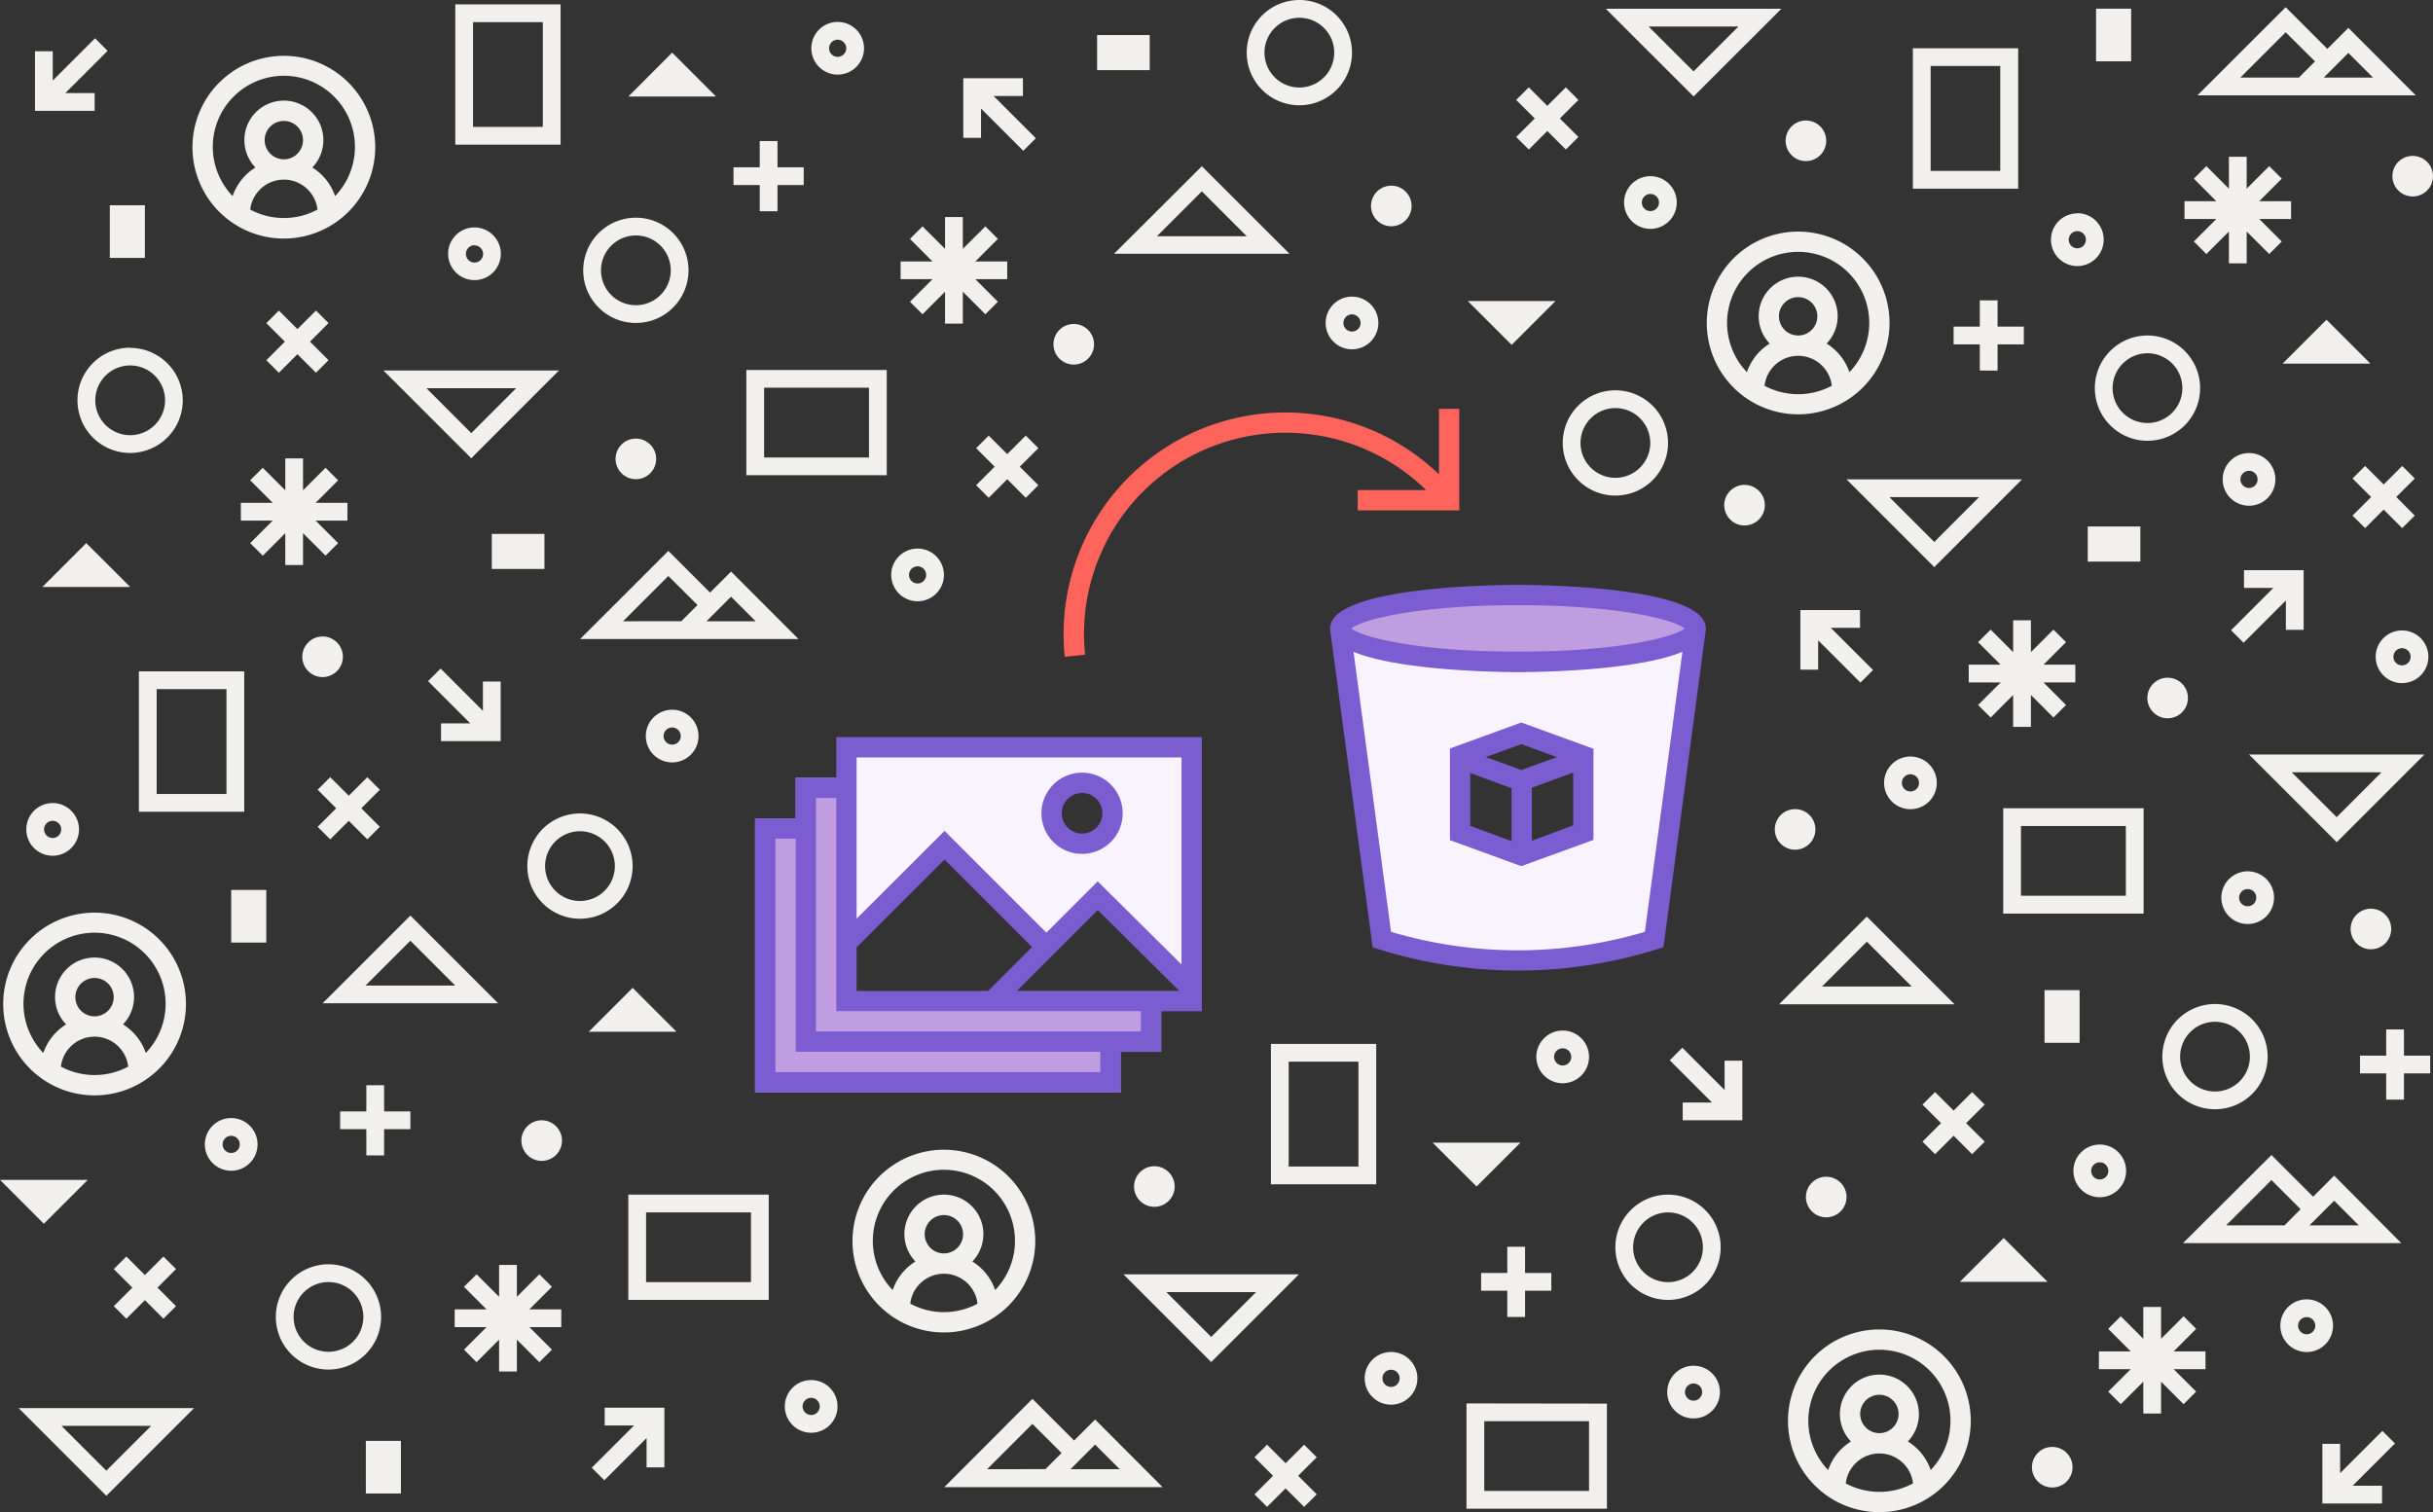 <svg xmlns="http://www.w3.org/2000/svg" width="479.24" height="297.93" viewBox="0 0 479.24 297.93"><rect x="0" y="0" width="479.24" height="297.93" fill="#333333" stroke="none"/><title>feature-upload</title><polygon points="228.73 198.11 220.73 198.11 165.98 198.11 165.98 161.23 165.98 153.23 156.73 153.23 156.73 161.23 148.73 161.23 148.73 215.23 220.73 215.23 220.73 207.23 228.73 207.23 228.73 198.11" fill="#bf9de0"/><path d="M264,123.81l8.21,61.31a89.69,89.69,0,0,0,53.63,0c2.73-20.42,8.21-61.32,8.21-61.32Zm47.88,40.26-12.21,4.45-12.06-4.39V148.87l12.06-4.39,12.21,4.45Z" fill="#f9f2ff"/><polygon points="289.12 59.31 297.76 67.95 306.4 59.31 289.12 59.31" fill="#f2f0ed"/><polygon points="282.2 225.13 290.85 233.77 299.49 225.13 282.2 225.13" fill="#f2f0ed"/><polygon points="0 232.46 8.64 241.11 17.29 232.46 0 232.46" fill="#f2f0ed"/><polygon points="403.32 252.55 394.68 243.91 386.04 252.55 403.32 252.55" fill="#f2f0ed"/><polygon points="133.26 203.27 124.62 194.63 115.97 203.27 133.26 203.27" fill="#f2f0ed"/><polygon points="25.64 115.64 16.99 107 8.35 115.64 25.64 115.64" fill="#f2f0ed"/><polygon points="466.91 71.64 458.26 62.99 449.62 71.64 466.91 71.64" fill="#f2f0ed"/><polygon points="141.04 19.02 132.4 10.37 123.76 19.02 141.04 19.02" fill="#f2f0ed"/><circle cx="343.63" cy="99.53" r="4" fill="#f2f0ed"/><circle cx="426.97" cy="137.52" r="4" fill="#f2f0ed"/><circle cx="475.24" cy="34.71" r="4" fill="#f2f0ed"/><circle cx="355.72" cy="27.74" r="4" fill="#f2f0ed"/><circle cx="353.59" cy="163.41" r="4" fill="#f2f0ed"/><circle cx="467.01" cy="183.03" r="4" fill="#f2f0ed"/><circle cx="359.72" cy="235.84" r="4" fill="#f2f0ed"/><circle cx="227.38" cy="233.77" r="4" fill="#f2f0ed"/><circle cx="106.7" cy="224.72" r="4" fill="#f2f0ed"/><circle cx="404.24" cy="289.07" r="4" fill="#f2f0ed"/><circle cx="211.5" cy="67.83" r="4" fill="#f2f0ed"/><circle cx="274.05" cy="40.58" r="4" fill="#f2f0ed"/><circle cx="125.25" cy="90.41" r="4" fill="#f2f0ed"/><circle cx="63.54" cy="129.4" r="4" fill="#f2f0ed"/><path d="M367.72,185.53l8.84,8.84H358.88l8.84-8.84m0-4.95-17.29,17.29H385l-17.29-17.29Z" fill="#f2f0ed"/><path d="M236.73,37.7l8.84,8.84H227.89l8.84-8.84m0-4.95L219.44,50H254L236.73,32.75Z" fill="#f2f0ed"/><path d="M80.83,185.33l8.84,8.84H72l8.84-8.84m0-4.95L63.54,197.67H98.12L80.83,180.38Z" fill="#f2f0ed"/><path d="M381,106.78l-8.84-8.84h17.67L381,106.78m0,4.95,17.29-17.29H363.72L381,111.73Z" fill="#f2f0ed"/><path d="M92.81,85.32,84,76.49h17.67l-8.84,8.84m0,4.95L110.09,73H75.52L92.81,90.27Z" fill="#f2f0ed"/><path d="M238.58,263.41l-8.84-8.84h17.67l-8.84,8.84m0,4.95,17.29-17.29H221.29l17.29,17.29Z" fill="#f2f0ed"/><path d="M20.94,289.76l-8.84-8.84H29.78l-8.84,8.84m0,4.95,17.29-17.29H3.66l17.29,17.29Z" fill="#f2f0ed"/><path d="M460.26,161l-8.84-8.84h17.67L460.26,161m0,4.95,17.29-17.29H443l17.29,17.29Z" fill="#f2f0ed"/><path d="M333.59,14.07l-8.84-8.84h17.67l-8.84,8.84m0,4.95L350.88,1.73H316.3L333.59,19Z" fill="#f2f0ed"/><path d="M180.74,111.58a1.69,1.69,0,1,1-1.69,1.69,1.69,1.69,0,0,1,1.69-1.69m0-3.5a5.19,5.19,0,1,0,5.19,5.19,5.19,5.19,0,0,0-5.19-5.19Z" fill="#f2f0ed"/><path d="M132.4,143.33a1.69,1.69,0,1,1-1.69,1.69,1.69,1.69,0,0,1,1.69-1.69m0-3.5a5.19,5.19,0,1,0,5.19,5.19,5.19,5.19,0,0,0-5.19-5.19Z" fill="#f2f0ed"/><path d="M10.37,161.72a1.69,1.69,0,1,1-1.69,1.69,1.69,1.69,0,0,1,1.69-1.69m0-3.5a5.19,5.19,0,1,0,5.19,5.19,5.19,5.19,0,0,0-5.19-5.19Z" fill="#f2f0ed"/><path d="M325.09,38.21a1.69,1.69,0,1,1-1.69,1.69,1.69,1.69,0,0,1,1.69-1.69m0-3.5a5.19,5.19,0,1,0,5.19,5.19,5.19,5.19,0,0,0-5.19-5.19Z" fill="#f2f0ed"/><path d="M266.31,61.94a1.69,1.69,0,1,1-1.69,1.69,1.69,1.69,0,0,1,1.69-1.69m0-3.5a5.19,5.19,0,1,0,5.19,5.19,5.19,5.19,0,0,0-5.19-5.19Z" fill="#f2f0ed"/><path d="M165,7.82a1.69,1.69,0,1,1-1.69,1.69A1.69,1.69,0,0,1,165,7.82m0-3.5a5.19,5.19,0,1,0,5.19,5.19A5.19,5.19,0,0,0,165,4.32Z" fill="#f2f0ed"/><path d="M93.47,48.35A1.69,1.69,0,1,1,91.78,50a1.69,1.69,0,0,1,1.69-1.69m0-3.5A5.19,5.19,0,1,0,98.65,50a5.19,5.19,0,0,0-5.19-5.19Z" fill="#f2f0ed"/><path d="M409.18,45.54a1.69,1.69,0,1,1-1.69,1.69,1.69,1.69,0,0,1,1.69-1.69m0-3.5a5.19,5.19,0,1,0,5.19,5.19A5.19,5.19,0,0,0,409.18,42Z" fill="#f2f0ed"/><path d="M376.31,152.55a1.69,1.69,0,1,1-1.69,1.69,1.69,1.69,0,0,1,1.69-1.69m0-3.5a5.19,5.19,0,1,0,5.19,5.19,5.19,5.19,0,0,0-5.19-5.19Z" fill="#f2f0ed"/><path d="M442.74,175.17a1.69,1.69,0,1,1-1.69,1.69,1.69,1.69,0,0,1,1.69-1.69m0-3.5a5.19,5.19,0,1,0,5.19,5.19,5.19,5.19,0,0,0-5.19-5.19Z" fill="#f2f0ed"/><path d="M473.14,127.71a1.69,1.69,0,1,1-1.69,1.69,1.69,1.69,0,0,1,1.69-1.69m0-3.5a5.19,5.19,0,1,0,5.19,5.19,5.19,5.19,0,0,0-5.19-5.19Z" fill="#f2f0ed"/><path d="M443,92.76a1.69,1.69,0,1,1-1.69,1.69A1.69,1.69,0,0,1,443,92.76m0-3.5a5.19,5.19,0,1,0,5.19,5.19A5.19,5.19,0,0,0,443,89.26Z" fill="#f2f0ed"/><path d="M413.6,229a1.69,1.69,0,1,1-1.69,1.69A1.69,1.69,0,0,1,413.6,229m0-3.5a5.19,5.19,0,1,0,5.19,5.19,5.19,5.19,0,0,0-5.19-5.19Z" fill="#f2f0ed"/><path d="M307.81,206.54a1.69,1.69,0,1,1-1.69,1.69,1.69,1.69,0,0,1,1.69-1.69m0-3.5a5.19,5.19,0,1,0,5.19,5.19,5.19,5.19,0,0,0-5.19-5.19Z" fill="#f2f0ed"/><path d="M333.59,272.58a1.69,1.69,0,1,1-1.69,1.69,1.69,1.69,0,0,1,1.69-1.69m0-3.5a5.19,5.19,0,1,0,5.19,5.19,5.19,5.19,0,0,0-5.19-5.19Z" fill="#f2f0ed"/><path d="M274,269.87a1.69,1.69,0,1,1-1.69,1.69,1.69,1.69,0,0,1,1.69-1.69m0-3.5a5.19,5.19,0,1,0,5.19,5.19,5.19,5.19,0,0,0-5.19-5.19Z" fill="#f2f0ed"/><path d="M159.78,275.4a1.69,1.69,0,1,1-1.69,1.69,1.69,1.69,0,0,1,1.69-1.69m0-3.5a5.19,5.19,0,1,0,5.19,5.19,5.19,5.19,0,0,0-5.19-5.19Z" fill="#f2f0ed"/><path d="M45.54,223.78a1.69,1.69,0,1,1-1.69,1.69,1.69,1.69,0,0,1,1.69-1.69m0-3.5a5.19,5.19,0,1,0,5.19,5.19,5.19,5.19,0,0,0-5.19-5.19Z" fill="#f2f0ed"/><path d="M454.36,259.5a1.69,1.69,0,1,1-1.69,1.69,1.69,1.69,0,0,1,1.69-1.69m0-3.5a5.19,5.19,0,1,0,5.19,5.19,5.19,5.19,0,0,0-5.19-5.19Z" fill="#f2f0ed"/><path d="M318.19,80.4a6.87,6.87,0,1,1-6.87,6.87,6.88,6.88,0,0,1,6.87-6.87m0-3.5a10.37,10.37,0,1,0,10.37,10.37A10.37,10.37,0,0,0,318.19,76.9Z" fill="#f2f0ed"/><path d="M328.56,238.87a6.87,6.87,0,1,1-6.87,6.87,6.88,6.88,0,0,1,6.87-6.87m0-3.5a10.37,10.37,0,1,0,10.37,10.37,10.37,10.37,0,0,0-10.37-10.37Z" fill="#f2f0ed"/><path d="M423,69.6a6.87,6.87,0,1,1-6.87,6.87A6.88,6.88,0,0,1,423,69.6m0-3.5a10.37,10.37,0,1,0,10.37,10.37A10.37,10.37,0,0,0,423,66.1Z" fill="#f2f0ed"/><path d="M255.94,3.5a6.87,6.87,0,1,1-6.87,6.87,6.88,6.88,0,0,1,6.87-6.87m0-3.5a10.37,10.37,0,1,0,10.37,10.37A10.37,10.37,0,0,0,255.94,0Z" fill="#f2f0ed"/><path d="M125.25,46.39a6.87,6.87,0,1,1-6.87,6.87,6.88,6.88,0,0,1,6.87-6.87m0-3.5a10.37,10.37,0,1,0,10.37,10.37,10.37,10.37,0,0,0-10.37-10.37Z" fill="#f2f0ed"/><path d="M25.64,72a6.87,6.87,0,1,1-6.87,6.87A6.88,6.88,0,0,1,25.64,72m0-3.5A10.37,10.37,0,1,0,36,78.91,10.37,10.37,0,0,0,25.64,68.54Z" fill="#f2f0ed"/><path d="M114.24,163.77a6.87,6.87,0,1,1-6.87,6.87,6.88,6.88,0,0,1,6.87-6.87m0-3.5a10.37,10.37,0,1,0,10.37,10.37,10.37,10.37,0,0,0-10.37-10.37Z" fill="#f2f0ed"/><path d="M64.7,252.59a6.87,6.87,0,1,1-6.87,6.87,6.88,6.88,0,0,1,6.87-6.87m0-3.5a10.37,10.37,0,1,0,10.37,10.37A10.37,10.37,0,0,0,64.7,249.09Z" fill="#f2f0ed"/><path d="M436.3,201.31a6.87,6.87,0,1,1-6.87,6.87,6.88,6.88,0,0,1,6.87-6.87m0-3.5a10.37,10.37,0,1,0,10.37,10.37,10.37,10.37,0,0,0-10.37-10.37Z" fill="#f2f0ed"/><path d="M380.29,33.67V13H394V33.67H380.29m-3.5,3.5h20.74V9.51H376.79V37.17Z" fill="#f2f0ed"/><path d="M93.18,25V4.36h13.74V25H93.18m-3.5,3.5h20.74V.86H89.68V28.52Z" fill="#f2f0ed"/><path d="M30.86,156.43V135.77H44.61v20.66H30.86m-3.5,3.5H48.11V132.27H27.36v27.66Z" fill="#f2f0ed"/><path d="M253.84,229.83V209.17h13.74v20.66H253.84m-3.5,3.5h20.74V205.67H250.34v27.66Z" fill="#f2f0ed"/><path d="M150.51,76.39h20.66V90.13H150.51V76.39m-3.5-3.5V93.63h27.66V72.89Z" fill="#f2f0ed"/><path d="M398.08,162.74h20.66v13.74H398.08V162.74m-3.5-3.5V180h27.66V159.24Z" fill="#f2f0ed"/><path d="M292.36,280H313v13.74H292.36V280m-3.5-3.5v20.74h27.66V276.54Z" fill="#f2f0ed"/><path d="M127.26,238.87h20.66v13.74H127.26V238.87m-3.5-3.5v20.74h27.66V235.37Z" fill="#f2f0ed"/><rect x="402.72" y="195.08" width="6.91" height="10.37" fill="#f2f0ed"/><rect x="72.06" y="283.88" width="6.91" height="10.37" fill="#f2f0ed"/><rect x="412.87" y="1.71" width="6.91" height="10.37" fill="#f2f0ed"/><rect x="21.63" y="40.44" width="6.91" height="10.37" fill="#f2f0ed"/><rect x="411.23" y="103.73" width="10.37" height="6.91" fill="#f2f0ed"/><rect x="45.54" y="175.34" width="6.91" height="10.37" fill="#f2f0ed"/><rect x="96.87" y="105.19" width="10.37" height="6.91" fill="#f2f0ed"/><rect x="216.1" y="6.91" width="10.37" height="6.91" fill="#f2f0ed"/><polygon points="198.4 51.51 192.12 51.51 196.56 47.07 194.09 44.6 189.65 49.03 189.65 42.76 186.15 42.76 186.15 49.03 181.71 44.6 179.24 47.07 183.67 51.51 177.4 51.51 177.4 55.01 183.67 55.01 179.24 59.45 181.71 61.92 186.15 57.48 186.15 63.76 189.65 63.76 189.65 57.48 194.09 61.92 196.56 59.45 192.12 55.01 198.4 55.01 198.4 51.51" fill="#f2f0ed"/><polygon points="68.44 99.07 62.17 99.07 66.6 94.63 64.13 92.16 59.69 96.6 59.69 90.32 56.19 90.32 56.19 96.6 51.76 92.16 49.28 94.63 53.72 99.07 47.44 99.07 47.44 102.57 53.72 102.57 49.28 107.01 51.76 109.48 56.19 105.05 56.19 111.32 59.69 111.32 59.69 105.05 64.13 109.48 66.6 107.01 62.17 102.57 68.44 102.57 68.44 99.07" fill="#f2f0ed"/><polygon points="408.79 130.96 402.52 130.96 406.95 126.52 404.48 124.05 400.04 128.48 400.04 122.21 396.54 122.21 396.54 128.48 392.11 124.05 389.63 126.52 394.07 130.96 387.79 130.96 387.79 134.46 394.07 134.46 389.63 138.9 392.11 141.37 396.54 136.93 396.54 143.21 400.04 143.21 400.04 136.93 404.48 141.37 406.95 138.9 402.52 134.46 408.79 134.46 408.79 130.96" fill="#f2f0ed"/><polygon points="451.29 39.64 445.01 39.64 449.45 35.2 446.98 32.73 442.54 37.17 442.54 30.89 439.04 30.89 439.04 37.17 434.6 32.73 432.13 35.2 436.56 39.64 430.29 39.64 430.29 43.14 436.56 43.14 432.13 47.58 434.6 50.05 439.04 45.62 439.04 51.89 442.54 51.89 442.54 45.62 446.98 50.05 449.45 47.58 445.01 43.14 451.29 43.14 451.29 39.64" fill="#f2f0ed"/><polygon points="434.43 266.25 428.15 266.25 432.59 261.81 430.11 259.33 425.68 263.77 425.68 257.5 422.18 257.5 422.18 263.77 417.74 259.33 415.26 261.81 419.7 266.25 413.43 266.25 413.43 269.75 419.7 269.75 415.26 274.18 417.74 276.66 422.18 272.22 422.18 278.5 425.68 278.5 425.68 272.22 430.11 276.66 432.59 274.18 428.15 269.75 434.43 269.75 434.43 266.25" fill="#f2f0ed"/><polygon points="110.56 257.97 104.28 257.97 108.72 253.53 106.24 251.06 101.81 255.5 101.81 249.22 98.31 249.22 98.31 255.5 93.87 251.06 91.39 253.53 95.83 257.97 89.56 257.97 89.56 261.47 95.83 261.47 91.39 265.91 93.87 268.38 98.31 263.94 98.31 270.22 101.81 270.22 101.81 263.94 106.24 268.38 108.72 265.91 104.28 261.47 110.56 261.47 110.56 257.97" fill="#f2f0ed"/><rect x="384.81" y="64.35" width="13.83" height="3.5" fill="#f2f0ed"/><rect x="389.97" y="59.18" width="3.5" height="13.83" fill="#f2f0ed"/><rect x="144.48" y="32.96" width="13.83" height="3.5" fill="#f2f0ed"/><rect x="149.65" y="27.79" width="3.5" height="13.83" fill="#f2f0ed"/><rect x="464.86" y="207.98" width="13.83" height="3.5" fill="#f2f0ed"/><rect x="470.02" y="202.82" width="3.5" height="13.83" fill="#f2f0ed"/><rect x="291.74" y="250.8" width="13.83" height="3.5" fill="#f2f0ed"/><rect x="296.9" y="245.64" width="3.5" height="13.83" fill="#f2f0ed"/><rect x="67" y="218.97" width="13.83" height="3.5" fill="#f2f0ed"/><rect x="72.16" y="213.81" width="3.5" height="13.83" fill="#f2f0ed"/><polygon points="204.53 88.3 202.05 85.82 198.4 89.47 194.75 85.82 192.27 88.3 195.92 91.95 192.27 95.6 194.75 98.08 198.4 94.42 202.05 98.08 204.53 95.6 200.87 91.95 204.53 88.3" fill="#f2f0ed"/><polygon points="64.71 63.66 62.24 61.19 58.58 64.84 54.93 61.19 52.46 63.66 56.11 67.31 52.46 70.97 54.93 73.44 58.58 69.79 62.24 73.44 64.71 70.97 61.06 67.31 64.71 63.66" fill="#f2f0ed"/><polygon points="34.67 250.03 32.19 247.56 28.54 251.21 24.89 247.56 22.41 250.03 26.07 253.69 22.41 257.34 24.89 259.81 28.54 256.16 32.19 259.81 34.67 257.34 31.02 253.69 34.67 250.03" fill="#f2f0ed"/><polygon points="74.82 155.59 72.35 153.12 68.7 156.77 65.04 153.12 62.57 155.59 66.22 159.25 62.57 162.9 65.04 165.37 68.7 161.72 72.35 165.37 74.82 162.9 71.17 159.25 74.82 155.59" fill="#f2f0ed"/><polygon points="390.94 217.63 388.46 215.16 384.81 218.81 381.16 215.16 378.68 217.63 382.33 221.28 378.68 224.93 381.16 227.41 384.81 223.76 388.46 227.41 390.94 224.93 387.28 221.28 390.94 217.63" fill="#f2f0ed"/><polygon points="259.36 287.11 256.88 284.64 253.23 288.29 249.58 284.64 247.1 287.11 250.76 290.76 247.1 294.42 249.58 296.89 253.23 293.24 256.88 296.89 259.36 294.42 255.71 290.76 259.36 287.11" fill="#f2f0ed"/><polygon points="475.65 94.27 473.17 91.8 469.52 95.45 465.87 91.8 463.39 94.27 467.05 97.92 463.39 101.58 465.87 104.05 469.52 100.4 473.17 104.05 475.65 101.58 472 97.92 475.65 94.27" fill="#f2f0ed"/><polygon points="310.91 19.69 308.43 17.21 304.78 20.86 301.13 17.21 298.65 19.69 302.31 23.34 298.65 26.99 301.13 29.46 304.78 25.81 308.43 29.46 310.91 26.99 307.25 23.34 310.91 19.69" fill="#f2f0ed"/><path d="M144,112.61l-4.14,4.14-8.21-8.21-17.37,17.36h43Zm-21.27,9.79,8.92-8.92,5.74,5.73-3.18,3.18ZM144,117.56l4.85,4.85h-9.7Z" fill="#f2f0ed"/><path d="M459.77,231.63l-4.14,4.14-8.21-8.21L430,244.92h43Zm-21.27,9.79,8.92-8.92,5.74,5.73L450,241.42Zm21.27-4.85,4.85,4.85h-9.7Z" fill="#f2f0ed"/><path d="M215.71,279.67l-4.14,4.14-8.21-8.21L186,293h43Zm-21.27,9.79,8.92-8.92,5.74,5.73-3.18,3.18Zm21.27-4.85,4.85,4.85h-9.7Z" fill="#f2f0ed"/><path d="M462.57,5.49l-4.14,4.14-8.21-8.21L432.84,18.78h43Zm-21.27,9.79,8.92-8.92L456,12.1l-3.18,3.18Zm21.27-4.85,4.85,4.85h-9.7Z" fill="#f2f0ed"/><polygon points="442.01 112.34 442.01 115.84 447.78 115.84 439.46 124.17 441.93 126.64 450.26 118.31 450.26 124.09 453.76 124.09 453.76 112.34 442.01 112.34" fill="#f2f0ed"/><polygon points="119.11 277.35 119.11 280.85 124.89 280.85 116.56 289.17 119.04 291.65 127.36 283.32 127.36 289.1 130.87 289.1 130.87 277.35 119.11 277.35" fill="#f2f0ed"/><polygon points="343.2 208.97 339.7 208.97 339.7 214.75 331.37 206.42 328.9 208.9 337.22 217.22 331.45 217.22 331.45 220.72 343.2 220.72 343.2 208.97" fill="#f2f0ed"/><polygon points="98.62 134.27 95.12 134.27 95.12 140.05 86.79 131.72 84.32 134.2 92.64 142.52 86.87 142.52 86.87 146.02 98.62 146.02 98.62 134.27" fill="#f2f0ed"/><polygon points="354.63 131.94 358.13 131.94 358.13 126.16 366.46 134.49 368.94 132.01 360.61 123.69 366.38 123.69 366.38 120.19 354.63 120.19 354.63 131.94" fill="#f2f0ed"/><polygon points="189.74 27.16 193.24 27.16 193.24 21.39 201.56 29.71 204.04 27.24 195.71 18.91 201.49 18.91 201.49 15.41 189.74 15.41 189.74 27.16" fill="#f2f0ed"/><polygon points="469.2 296.22 469.2 292.72 463.42 292.72 471.75 284.39 469.27 281.92 460.95 290.24 460.95 284.47 457.45 284.47 457.45 296.22 469.2 296.22" fill="#f2f0ed"/><polygon points="18.64 21.84 18.64 18.34 12.87 18.34 21.2 10.02 18.72 7.54 10.39 15.87 10.39 10.09 6.89 10.09 6.89 21.84 18.64 21.84" fill="#f2f0ed"/><path d="M354.19,45.63a18,18,0,1,0,18,18A18,18,0,0,0,354.19,45.63ZM347.57,76a6.67,6.67,0,0,1,13.25,0,14,14,0,0,1-13.25,0Zm2.84-13.68a3.78,3.78,0,1,1,3.78,3.78A3.79,3.79,0,0,1,350.41,62.28Zm13.88,11a10.71,10.71,0,0,0-4.49-5.63,7.78,7.78,0,1,0-11.21,0,10.71,10.71,0,0,0-4.49,5.63,14,14,0,1,1,20.19,0Z" fill="#f2f0ed"/><path d="M55.91,11a18,18,0,1,0,18,18A18,18,0,0,0,55.91,11ZM49.29,41.29a6.67,6.67,0,0,1,13.25,0,14,14,0,0,1-13.25,0Zm2.84-13.68a3.78,3.78,0,1,1,3.78,3.78A3.79,3.79,0,0,1,52.13,27.61ZM66,38.63A10.71,10.71,0,0,0,61.52,33a7.78,7.78,0,1,0-11.21,0,10.71,10.71,0,0,0-4.49,5.63,14,14,0,1,1,20.19,0Z" fill="#f2f0ed"/><path d="M370.19,261.93a18,18,0,1,0,18,18A18,18,0,0,0,370.19,261.93Zm-6.62,30.33a6.67,6.67,0,0,1,13.25,0,14,14,0,0,1-13.25,0Zm2.84-13.68a3.78,3.78,0,1,1,3.78,3.78A3.79,3.79,0,0,1,366.41,278.58Zm13.88,11A10.71,10.71,0,0,0,375.8,284a7.78,7.78,0,1,0-11.21,0,10.71,10.71,0,0,0-4.49,5.63,14,14,0,1,1,20.19,0Z" fill="#f2f0ed"/><path d="M185.92,226.52a18,18,0,1,0,18,18A18,18,0,0,0,185.92,226.52Zm-6.62,30.33a6.67,6.67,0,0,1,13.25,0,14,14,0,0,1-13.25,0Zm2.84-13.68a3.78,3.78,0,1,1,3.78,3.78A3.79,3.79,0,0,1,182.14,243.17Zm13.88,11a10.71,10.71,0,0,0-4.49-5.63,7.78,7.78,0,1,0-11.21,0,10.71,10.71,0,0,0-4.49,5.63,14,14,0,1,1,20.19,0Z" fill="#f2f0ed"/><path d="M18.63,179.81a18,18,0,1,0,18,18A18,18,0,0,0,18.63,179.81ZM12,210.14a6.67,6.67,0,0,1,13.25,0,14,14,0,0,1-13.25,0Zm2.84-13.68a3.78,3.78,0,1,1,3.78,3.78A3.79,3.79,0,0,1,14.84,196.46Zm13.88,11a10.71,10.71,0,0,0-4.49-5.63,7.78,7.78,0,1,0-11.21,0,10.71,10.71,0,0,0-4.49,5.63,14,14,0,1,1,20.19,0Z" fill="#f2f0ed"/><path d="M166.73,147v39.69l19.8-19.7,19.7,19.12,9.27-9.27,19.22,18.55V147Zm46,19.7a5.8,5.8,0,1,1,5.8-5.8A5.8,5.8,0,0,1,212.72,166.75Z" fill="#f9f2ff"/><ellipse cx="299.02" cy="123.81" rx="35.03" ry="6.58" fill="#bf9de0"/><path d="M336,123.81c0-8.34-33.24-8.58-37-8.58s-37,.24-37,8.58c0,.09,0,.17,0,.26h0l8.38,62.58,1.22.38a91.64,91.64,0,0,0,27.08,4.19H299A91.61,91.61,0,0,0,326.44,187l1.22-.38.17-1.26C330.55,165,336,124.08,336,124.08h0C336,124,336,123.9,336,123.81Zm-37-4.58c19.81,0,30.81,2.88,32.83,4.58-2,1.7-13,4.58-32.83,4.58s-30.81-2.88-32.83-4.58C268.21,122.11,279.21,119.23,299,119.23Zm25,64.36a87.59,87.59,0,0,1-25,3.64h-.32A87.62,87.62,0,0,1,274,183.59l-7.39-55.17c9.27,3.83,29.48,4,32.39,4s23.12-.15,32.39-4C329.92,139.57,326.21,167.26,324,183.59Z" fill="#7c5cd1"/><path d="M299.66,142.35l-14.06,5.12v18.06l14.06,5.12,14.21-5.17V147.52Zm7,6.81-7,2.55-7-2.55,7-2.55ZM289.6,152.3l8.14,3v10.42l-8.14-3Zm12.14,13.33V155.2l8.14-3v10.42Z" fill="#7c5cd1"/><path d="M213.14,168.23a8,8,0,1,0-8-8A8,8,0,0,0,213.14,168.23Zm0-12a4,4,0,1,1-4,4A4,4,0,0,1,213.14,156.23Z" fill="#7c5cd1"/><path d="M236.73,145.23h-72v8h-8v8h-8v54h72v-8h8v-8h8Zm-68,41.42,17.32-17.3,17.23,17.23-8.65,8.65h-25.9Zm48,24.58h-64v-46h4v42h60Zm8-8h-64v-46h4v42h60Zm-24.44-8,15.94-15.94,16.06,15.94Zm32.44-5.2-16.51-16.38-10.11,10.11L186.06,163.7,168.73,181V149.23h64Z" fill="#7c5cd1"/><path d="M283.44,80.56v12.9a43.67,43.67,0,0,0-73.71,35.94l4-.41a39.66,39.66,0,0,1,67.17-32.44H267.44v4h20v-20Z" fill="#ff645c"/></svg>